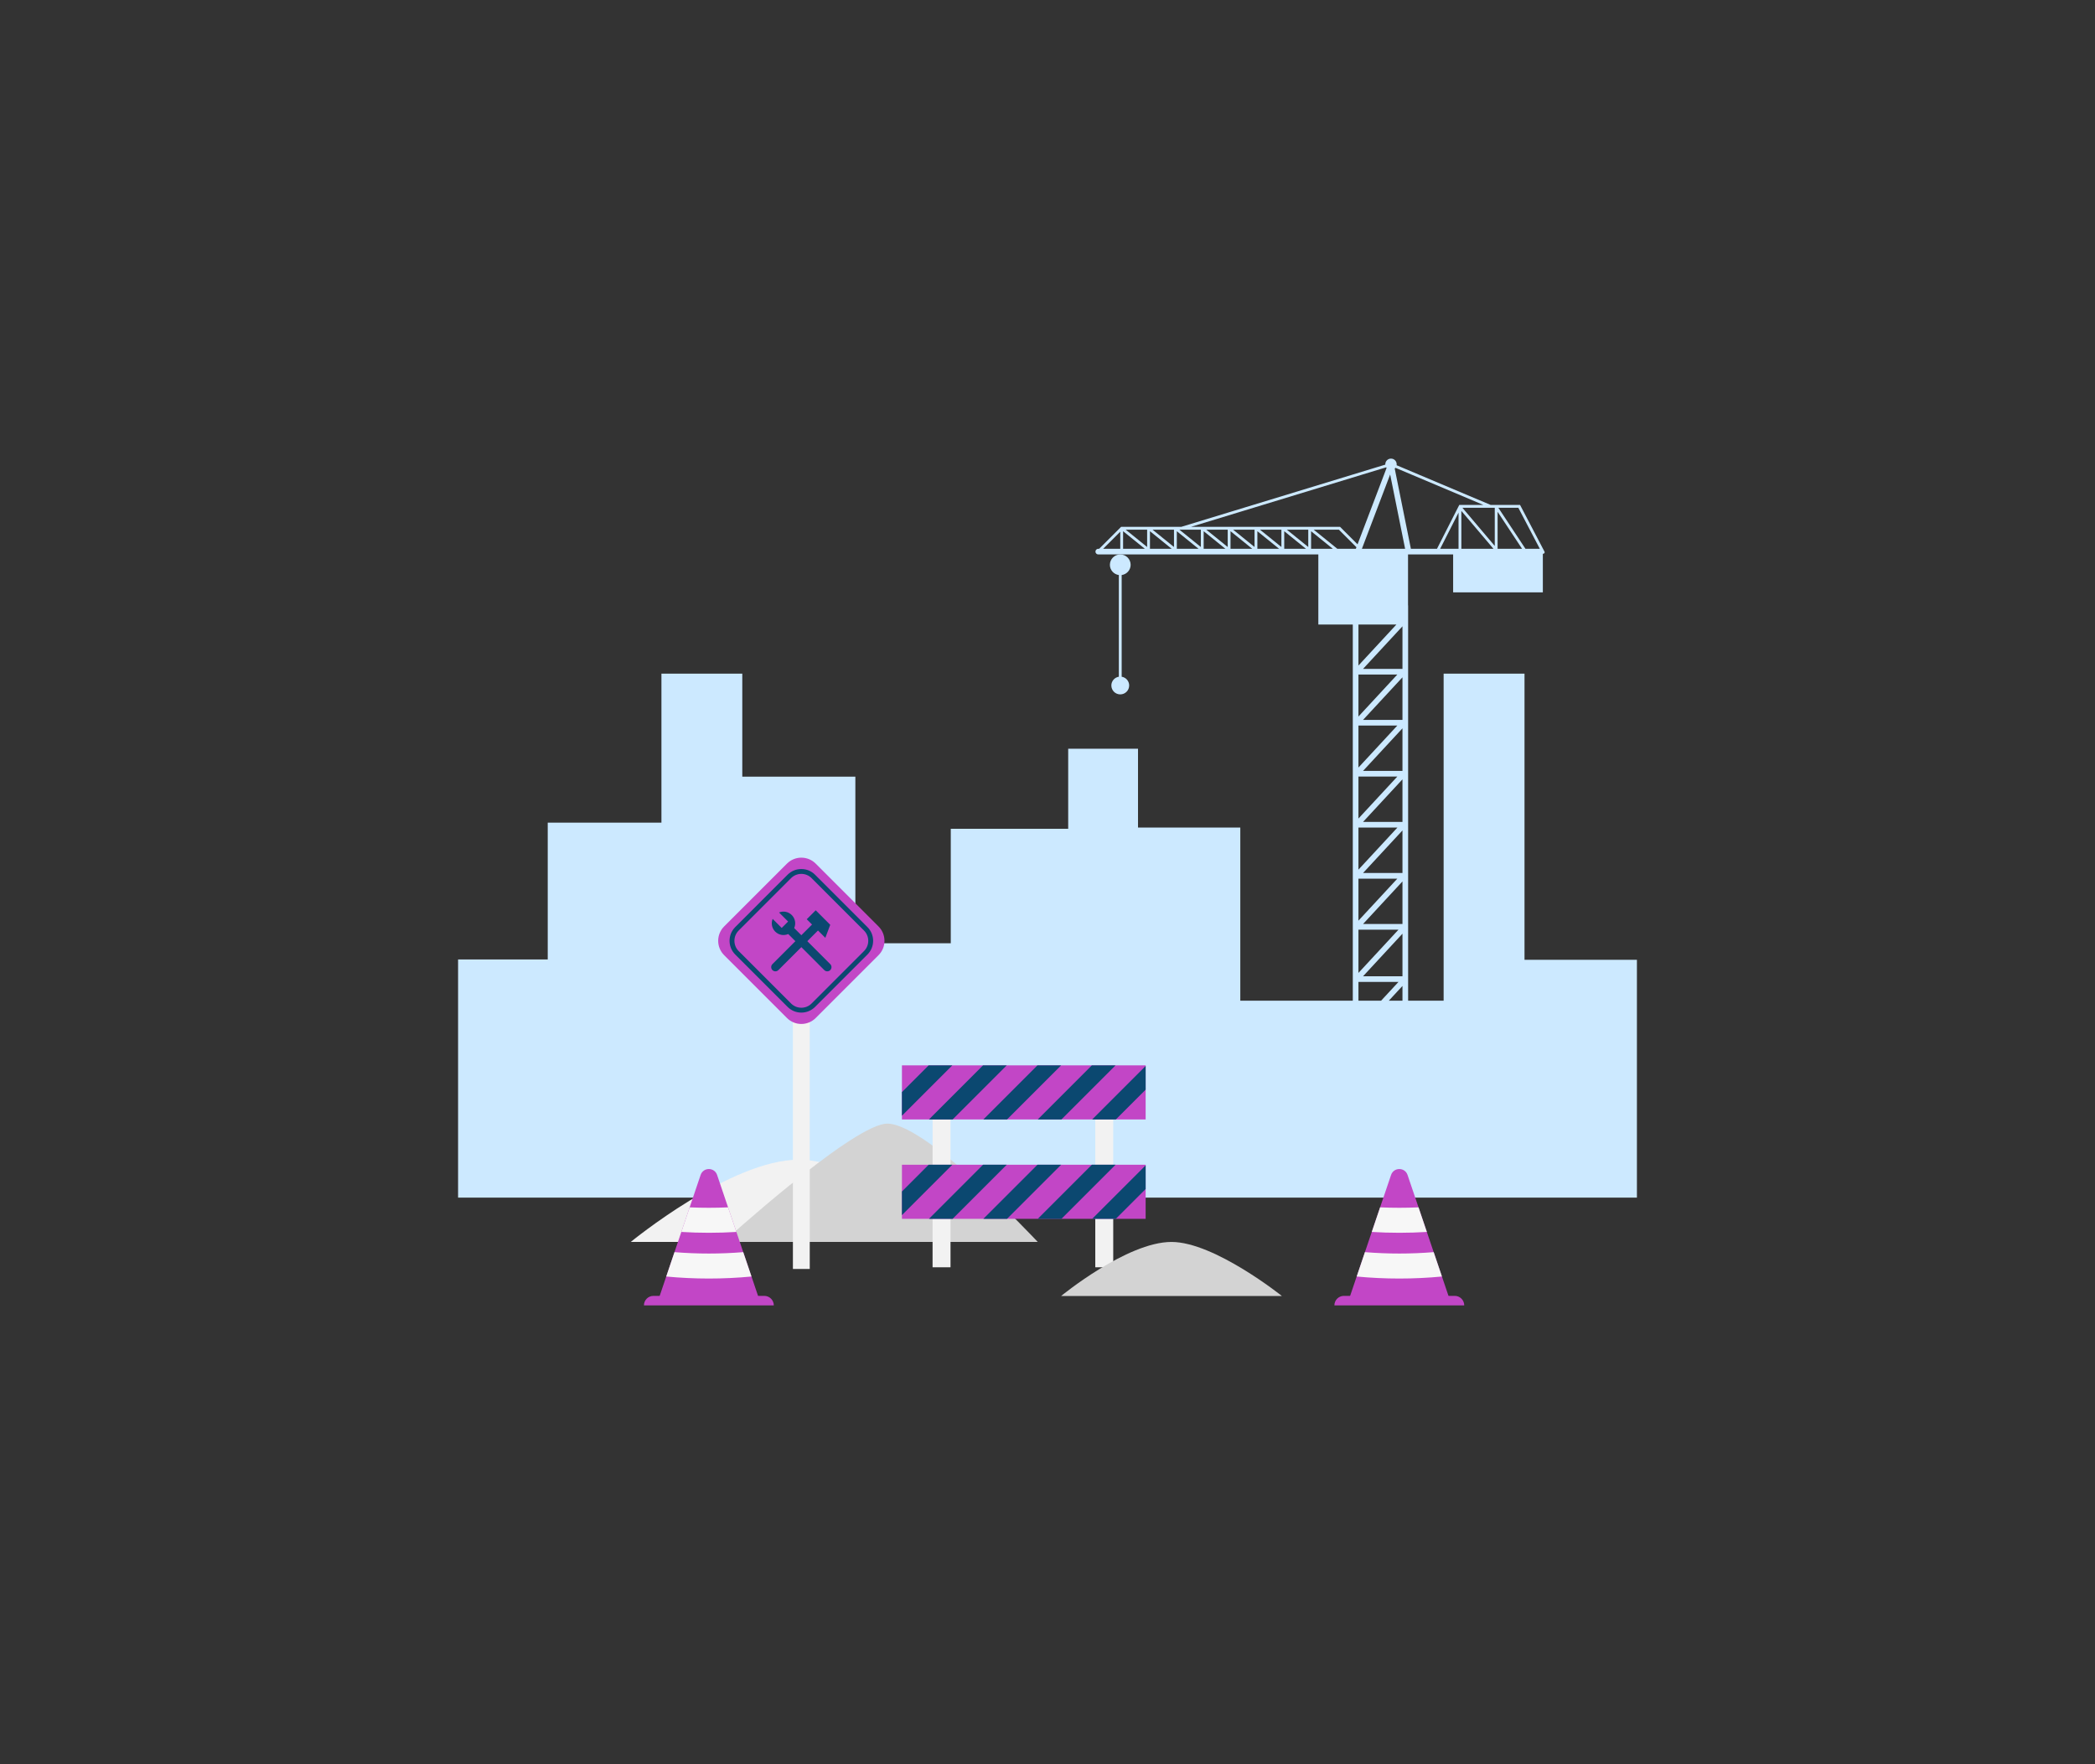 <svg xmlns="http://www.w3.org/2000/svg" xmlns:xlink="http://www.w3.org/1999/xlink" version="1.1" x="0px" y="0px" width="500px" height="421px" viewBox="0 0 500 421" enable-background="new 0 0 500 421" xml:space="preserve">
<rect x="0" y="0" width="500" height="421" fill="#333333" stroke="none"/>
<g xmlns="http://www.w3.org/2000/svg" id="BACKGROUND">
</g>
<g xmlns="http://www.w3.org/2000/svg" id="OBJECTS">
</g>
<g xmlns="http://www.w3.org/2000/svg" id="DESIGNED_BY_FREEPIK">
	<g>
		<g>
			<path fill="#CCE9FF" d="M363.845,229.074v-68.304h-19.303v78.052h-8.475v-94.347h-0.021v-12.15h10.764v9.048h21.41v-9.163     c0.033-0.021,0.066-0.038,0.094-0.063l0.002,0.001c0.053,0,0.107-0.013,0.156-0.038c0.166-0.087,0.229-0.291,0.143-0.456     l-0.119-0.228c-0.016-0.045-0.041-0.083-0.064-0.123l-5.648-10.791h-7.004l-22.463-9.481c0.012-0.072,0.021-0.144,0.021-0.219     c0-0.751-0.607-1.359-1.359-1.359s-1.361,0.608-1.361,1.359c0,0.026,0.008,0.05,0.008,0.076l-48.693,14.848h-14.363l-5.24,5.238     h-0.213c-0.371,0-0.674,0.303-0.674,0.676s0.303,0.676,0.674,0.676h5.25h47.271v16.731h8.225v89.766h-5.451h-21.398v-41.316     h-24.412V178.69H254.94v19.105h-28.025v27.33h-22.771v-39.765h-26.984v-24.591h-8.025h-3.619h-7.656v35.566h-27.135v32.656     h-21.396v56.838h1.355h193.791h11.406h39.893h34.9v-56.757H363.845z M286.597,126.41v4.136l-5.117-4.136H286.597z      M331.778,113.238l3.572,17.735h-10.289l-0.018-0.018L331.778,113.238z M323.593,130.974h-4.42l-5.646-4.563h6.016l4.191,4.193     L323.593,130.974z M268.042,126.778l5.191,4.195h-5.191V126.778z M268.659,126.41h5.119v4.137L268.659,126.41z M274.452,130.974     v-4.195l5.189,4.195H274.452z M275.069,126.41h5.117v4.136L275.069,126.41z M280.862,130.974v-4.195l5.189,4.195H280.862z      M287.271,130.974v-4.195l5.191,4.195H287.271z M287.888,126.41h5.119v4.137L287.888,126.41z M293.681,130.974v-4.195     l5.189,4.195H293.681z M294.298,126.41h5.117v4.137L294.298,126.41z M300.091,130.974v-4.195l5.189,4.195H300.091z      M300.708,126.41h5.117v4.136L300.708,126.41z M306.499,130.974v-4.195l5.191,4.195H306.499z M307.116,126.41h5.119v4.137     L307.116,126.41z M312.909,130.974v-4.195l5.189,4.195H312.909z M356.745,121.187v9.109l-7.719-9.109H356.745z M348.774,121.933     l7.66,9.041h-7.66V121.933z M357.421,130.974v-8.838l5.842,8.838H357.421z M348.101,130.974h-4.387l4.387-8.629V130.974z      M367.497,130.974h-3.426l-6.469-9.787h4.771L367.497,130.974z M354.044,120.512h-5.77l-5.318,10.462h-6.248     c-0.002-0.033,0.006-0.066,0-0.101l-3.838-19.043c0.064-0.055,0.121-0.115,0.172-0.181L354.044,120.512z M330.827,111.531     c0.031,0.05,0.066,0.094,0.104,0.139l-6.934,18.241l-4.176-4.176h-35.576L330.827,111.531z M263.28,130.974l4.088-4.085v4.085     H263.28z M331.466,238.822l3.252-3.514v3.514H331.466z M324.212,173.159h9.281l-9.281,10.024V173.159z M325.31,208.351     l9.408-10.16v10.16H325.31z M325.31,196.156l9.408-10.161v10.161H325.31z M325.31,183.983l9.408-10.161v10.161H325.31z      M334.718,171.81h-9.408l9.408-10.16V171.81z M324.212,185.333h9.281l-9.281,10.023V185.333z M324.212,197.506h9.301     l-9.301,10.046V197.506z M324.212,209.702h9.279l-9.279,10.022V209.702z M334.718,210.364v10.16h-9.408L334.718,210.364z      M334.718,159.637h-9.408l9.408-10.161V159.637z M333.491,160.986l-9.279,10.023v-10.023H333.491z M324.212,221.874h9.559     l-9.559,10.323V221.874z M334.718,222.836v10.161h-9.408L334.718,222.836z M333.267,149.057l-9.055,9.78v-9.78H333.267z      M324.212,234.347h9.557l-4.145,4.476h-5.412V234.347z"/>
			<path fill="#CCE9FF" d="M264.89,134.8c0,1.251,0.932,2.274,2.137,2.441v24.267c-1.012,0.163-1.787,1.033-1.787,2.091     c0,1.174,0.951,2.126,2.125,2.126s2.127-0.952,2.127-2.126c0-1.058-0.777-1.928-1.789-2.091v-24.267     c1.205-0.167,2.139-1.19,2.139-2.441c0-1.367-1.109-2.475-2.477-2.475S264.89,133.433,264.89,134.8z"/>
		</g>
		<g>
			<g>
				<path fill="#F2F2F2" d="M230.718,296.404c0,0-24.529-19.63-40.09-19.63c-16.201,0.001-40.088,19.63-40.088,19.63H230.718z"/>
			</g>
			<path fill="#D3D3D3" d="M247.675,296.404c0,0-27.604-29.555-36.545-28.194c-8.941,1.362-38.488,28.194-38.488,28.194H247.675z"/>
			<g>
				<g>
					<rect x="222.571" y="267.173" fill="#F2F2F2" width="4.281" height="35.279"/>
				</g>
				<g>
					<rect x="261.405" y="267.173" fill="#F2F2F2" width="4.283" height="35.279"/>
				</g>
				<g>
					<g>
						<rect x="215.261" y="254.261" fill="#c246c6" width="58.162" height="12.912"/>
					</g>
					<g>
						<polygon fill="#0B4870" points="215.261,266.286 227.286,254.261 221.634,254.261 215.261,260.636       "/>
						<polygon fill="#0B4870" points="234.618,254.261 221.708,267.173 227.356,267.173 240.269,254.261       "/>
						<polygon fill="#0B4870" points="247.603,254.261 234.69,267.173 240.341,267.173 253.253,254.261       "/>
						<polygon fill="#0B4870" points="260.585,254.261 247.675,267.173 253.325,267.173 266.235,254.261       "/>
						<polygon fill="#0B4870" points="273.423,254.409 260.657,267.173 266.308,267.173 273.423,260.06       "/>
					</g>
				</g>
				<g>
					<g>
						<rect x="215.261" y="277.979" fill="#c246c6" width="58.162" height="12.911"/>
					</g>
					<g>
						<polygon fill="#0B4870" points="215.261,290.004 227.286,277.979 221.634,277.979 215.261,284.354       "/>
						<polygon fill="#0B4870" points="234.618,277.979 221.708,290.891 227.356,290.891 240.269,277.979       "/>
						<polygon fill="#0B4870" points="247.603,277.979 234.69,290.891 240.341,290.891 253.253,277.979       "/>
						<polygon fill="#0B4870" points="260.585,277.979 247.675,290.891 253.325,290.891 266.235,277.979       "/>
						<polygon fill="#0B4870" points="273.423,278.127 260.657,290.891 266.308,290.891 273.423,283.777       "/>
					</g>
				</g>
			</g>
			<g>
				<path fill="#D3D3D3" d="M305.938,309.303c0,0-16.119-12.898-26.344-12.898c-10.646,0.001-26.342,12.898-26.342,12.898H305.938z"/>
			</g>
			<g>
				<path fill="#c246c6" d="M167.212,280.419l-9.877,29.172c0,2.23,23.693,2.263,23.691,0l-9.879-29.172      C170.511,278.537,167.851,278.537,167.212,280.419z"/>
				<path fill="#F7F7F7" d="M164.595,288.149l-1.988,5.869c4.387,0.268,8.76,0.268,13.146,0l-1.988-5.869      C170.706,288.287,167.653,288.287,164.595,288.149z"/>
				<path fill="#F7F7F7" d="M160.974,298.839l-1.969,5.818c6.803,0.642,13.549,0.642,20.35,0l-1.969-5.818      C171.901,299.282,166.458,299.282,160.974,298.839z"/>
				<path fill="#c246c6" d="M184.677,311.548h-30.992l0,0c0-1.256,1.018-2.274,2.275-2.274h26.441      C183.657,309.273,184.677,310.292,184.677,311.548L184.677,311.548z"/>
			</g>
			<g>
				<path fill="#c246c6" d="M331.997,280.419l-9.879,29.172c0.002,2.23,23.693,2.263,23.691,0l-9.877-29.172      C335.296,278.537,332.634,278.537,331.997,280.419z"/>
				<path fill="#F7F7F7" d="M329.378,288.149l-1.986,5.869c4.387,0.268,8.76,0.268,13.145,0l-1.986-5.869      C335.491,288.287,332.438,288.287,329.378,288.149z"/>
				<path fill="#F7F7F7" d="M325.759,298.839l-1.969,5.818c6.801,0.642,13.549,0.642,20.35,0l-1.969-5.818      C336.687,299.282,331.243,299.282,325.759,298.839z"/>
				<path fill="#c246c6" d="M349.46,311.548h-30.99l0,0c0-1.256,1.018-2.274,2.275-2.274h26.441      C348.442,309.273,349.46,310.292,349.46,311.548L349.46,311.548z"/>
			</g>
			<rect x="189.241" y="239.814" fill="#F2F2F2" width="4.018" height="63.039"/>
			<g>
				<path fill="#c246c6" d="M172.825,227.964c-1.893-1.894-1.893-4.965,0-6.857l14.996-14.995c1.893-1.894,4.965-1.894,6.857,0      l14.994,14.995c1.895,1.893,1.895,4.964,0,6.857l-14.994,14.995c-1.893,1.894-4.965,1.894-6.857,0L172.825,227.964z"/>
				<g>
					<path fill="#0B4870" d="M191.251,241.671c-1.236,0-2.398-0.481-3.273-1.355l-12.508-12.51c-1.805-1.803-1.805-4.739,0-6.542       l12.508-12.509c0.875-0.874,2.037-1.355,3.271-1.355c1.236,0,2.398,0.481,3.271,1.355l12.51,12.509       c0.873,0.874,1.355,2.035,1.355,3.271s-0.482,2.397-1.355,3.271l-12.51,12.51C193.647,241.189,192.485,241.671,191.251,241.671       z M191.249,208.563c-0.924,0-1.793,0.36-2.449,1.015l-12.508,12.508c-1.35,1.351-1.35,3.548,0,4.897l12.508,12.509       c0.656,0.654,1.525,1.015,2.451,1.015c0.924,0,1.795-0.36,2.447-1.015l12.508-12.509c0.654-0.653,1.016-1.523,1.016-2.448       s-0.361-1.795-1.016-2.448l-12.508-12.509C193.044,208.924,192.175,208.563,191.249,208.563z"/>
				</g>
				<g>
					<g>
						<path fill="#0B4870" d="M185.013,222.339c-0.822-0.821-1.025-2.026-0.609-3.037l2.16,2.161l1.527-1.526l-2.162-2.162        c1.012-0.414,2.217-0.211,3.037,0.611c0.842,0.84,1.033,2.084,0.58,3.109l8.607,8.606c0.391,0.393,0.391,1.03,0,1.423l0,0        c-0.395,0.393-1.031,0.393-1.424,0l-8.607-8.606C187.097,223.372,185.854,223.18,185.013,222.339z"/>
					</g>
					<g>
						<g>
							<path fill="#0B4870" d="M184.349,231.524L184.349,231.524c-0.393-0.393-0.393-1.029,0-1.423l10.594-10.594l1.422,1.422         l-10.594,10.595C185.378,231.917,184.741,231.917,184.349,231.524z"/>
						</g>
						<g>
							<polygon fill="#0B4870" points="196.976,223.824 192.54,219.388 194.679,217.251 198.149,220.723        "/>
						</g>
					</g>
				</g>
			</g>
		</g>
	</g>
</g>
</svg>